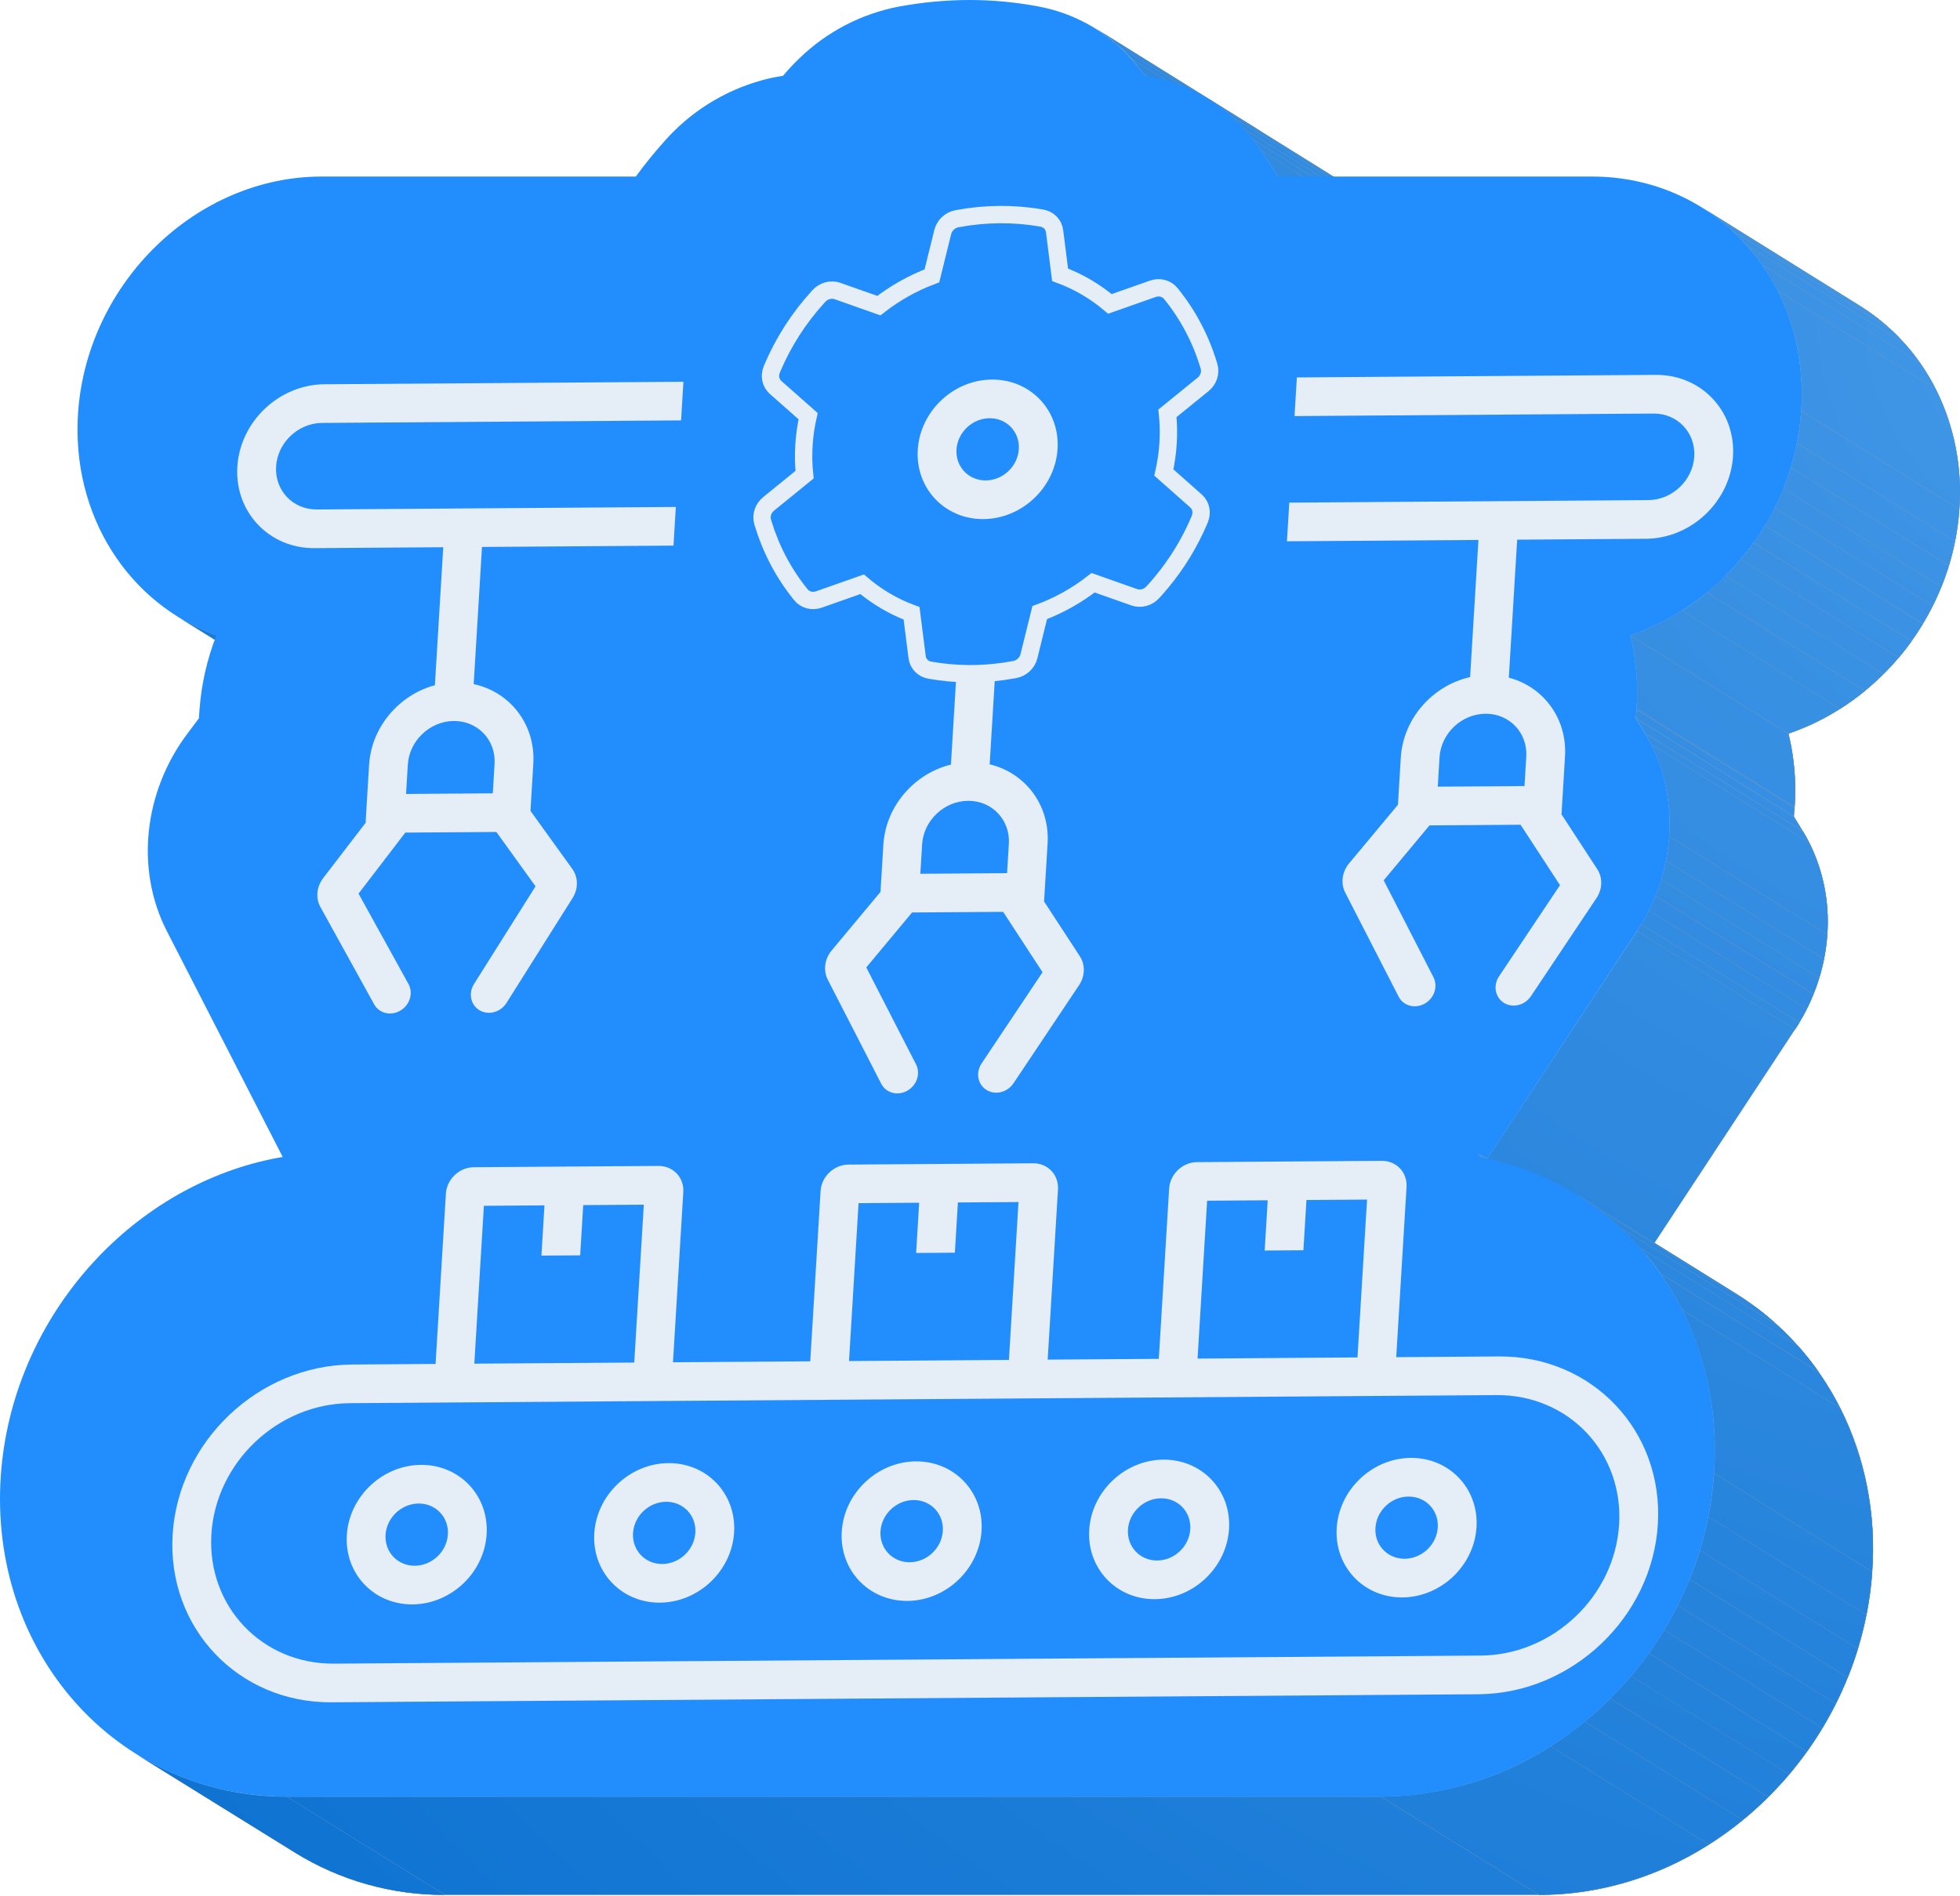 <svg width="403" height="390" viewBox="0 0 403 390" fill="none" xmlns="http://www.w3.org/2000/svg">
<path d="M69.01 147.002L36.532 126.815C39.045 128.375 41.713 129.665 44.494 130.667L76.979 150.853C74.195 149.851 71.526 148.56 69.01 147.002Z" fill="#999EA4"/>
<path d="M69.01 147.002L36.532 126.815C39.045 128.375 41.713 129.665 44.494 130.667L76.979 150.853C74.195 149.851 71.526 148.56 69.01 147.002Z" fill="url(#paint0_radial_669_17589)"/>
<path d="M44.494 130.667L76.979 150.853C74.191 149.852 71.515 148.561 68.995 147.002L36.532 126.815C39.045 128.375 41.713 129.665 44.494 130.667Z" fill="#999EA4"/>
<path d="M44.494 130.667L76.979 150.853C74.191 149.852 71.515 148.561 68.995 147.002L36.532 126.815C39.045 128.375 41.713 129.665 44.494 130.667Z" fill="url(#paint1_radial_669_17589)"/>
<path d="M59.745 237.693L92.23 257.921C91.688 257.993 91.154 258.082 90.611 258.18L58.126 237.952C58.669 237.872 59.203 237.767 59.745 237.693Z" fill="#999EA4"/>
<path d="M59.745 237.693L92.23 257.921C91.688 257.993 91.154 258.082 90.611 258.18L58.126 237.952C58.669 237.872 59.203 237.767 59.745 237.693Z" fill="url(#paint2_radial_669_17589)"/>
<path d="M59.745 237.693L92.23 257.921C91.688 257.993 91.154 258.082 90.611 258.18L58.126 237.952C58.669 237.856 59.203 237.767 59.745 237.693Z" fill="#999EA4"/>
<path d="M59.745 237.693L92.23 257.921C91.688 257.993 91.154 258.082 90.611 258.18L58.126 237.952C58.669 237.856 59.203 237.767 59.745 237.693Z" fill="url(#paint3_radial_669_17589)"/>
<path d="M225.383 5.922L257.859 26.149C260.562 27.822 263.014 29.871 265.141 32.233C266.158 33.367 267.098 34.567 267.956 35.826L235.44 15.598C234.575 14.342 233.632 13.142 232.616 12.006C230.503 9.647 228.068 7.598 225.383 5.922Z" fill="#999EA4"/>
<path d="M225.383 5.922L257.859 26.149C260.562 27.822 263.014 29.871 265.141 32.233C266.158 33.367 267.098 34.567 267.956 35.826L235.44 15.598C234.575 14.342 233.632 13.142 232.616 12.006C230.503 9.647 228.068 7.598 225.383 5.922Z" fill="url(#paint4_radial_669_17589)"/>
<path d="M225.383 5.922L257.859 26.149C258.725 26.683 259.559 27.258 260.367 27.872L227.882 7.645C227.074 7.03 226.241 6.456 225.383 5.922Z" fill="#999EA4"/>
<path d="M225.383 5.922L257.859 26.149C258.725 26.683 259.559 27.258 260.367 27.872L227.882 7.645C227.074 7.03 226.241 6.456 225.383 5.922Z" fill="url(#paint5_radial_669_17589)"/>
<path d="M227.884 7.646L260.369 27.872C261.177 28.512 262.026 29.191 262.795 29.911L230.328 9.708C229.517 8.988 228.708 8.309 227.899 7.669" fill="#999EA4"/>
<path d="M227.884 7.646L260.369 27.872C261.177 28.512 262.026 29.191 262.795 29.911L230.328 9.708C229.517 8.988 228.708 8.309 227.899 7.669" fill="url(#paint6_radial_669_17589)"/>
<path d="M230.326 9.708L262.811 29.936C263.62 30.664 264.373 31.441 265.107 32.258L265.246 32.412L232.761 12.136L232.623 11.982C231.894 11.173 231.126 10.364 230.326 9.66" fill="#999EA4"/>
<path d="M230.326 9.708L262.811 29.936C263.62 30.664 264.373 31.441 265.107 32.258L265.246 32.412L232.761 12.136L232.623 11.982C231.894 11.173 231.126 10.364 230.326 9.66" fill="url(#paint7_radial_669_17589)"/>
<path d="M232.761 12.136L265.246 32.363C266.115 33.344 266.926 34.376 267.672 35.453L235.205 15.251C234.454 14.175 233.643 13.143 232.776 12.16" fill="#999EA4"/>
<path d="M232.761 12.136L265.246 32.363C266.115 33.344 266.926 34.376 267.672 35.453L235.205 15.251C234.454 14.175 233.643 13.143 232.776 12.16" fill="url(#paint8_radial_669_17589)"/>
<path d="M235.204 15.251L267.68 35.438L267.924 35.786L235.439 15.599L235.195 15.251" fill="#999EA4"/>
<path d="M235.204 15.251L267.68 35.438L267.924 35.786L235.439 15.599L235.195 15.251" fill="url(#paint9_radial_669_17589)"/>
<path d="M248.531 20.356L281.016 40.583C284.57 42.799 287.684 45.655 290.2 49.006L257.715 28.779C255.202 25.426 252.088 22.57 248.531 20.356Z" fill="#999EA4"/>
<path d="M248.531 20.356L281.016 40.583C284.57 42.799 287.684 45.655 290.2 49.006L257.715 28.779C255.202 25.426 252.088 22.57 248.531 20.356Z" fill="url(#paint10_radial_669_17589)"/>
<path d="M248.531 20.356L281.016 40.583C281.881 41.117 282.723 41.7 283.54 42.315L251.055 22.087C250.247 21.472 249.396 20.898 248.531 20.356Z" fill="#999EA4"/>
<path d="M248.531 20.356L281.016 40.583C281.881 41.117 282.723 41.7 283.54 42.315L251.055 22.087C250.247 21.472 249.396 20.898 248.531 20.356Z" fill="url(#paint11_radial_669_17589)"/>
<path d="M251.056 22.087L283.541 42.314C284.389 42.961 285.207 43.649 285.969 44.369L253.515 24.142C252.707 23.422 251.898 22.734 251.087 22.087" fill="#999EA4"/>
<path d="M251.056 22.087L283.541 42.314C284.389 42.961 285.207 43.649 285.969 44.369L253.515 24.142C252.707 23.422 251.898 22.734 251.087 22.087" fill="url(#paint12_radial_669_17589)"/>
<path d="M253.514 24.142L285.999 44.369C286.852 45.15 287.663 45.977 288.427 46.845L255.949 26.618C255.182 25.751 254.374 24.925 253.523 24.142" fill="#999EA4"/>
<path d="M253.514 24.142L285.999 44.369C286.852 45.15 287.663 45.977 288.427 46.845L255.949 26.618C255.182 25.751 254.374 24.925 253.523 24.142" fill="url(#paint13_radial_669_17589)"/>
<path d="M255.948 26.618L288.426 46.845C289.041 47.53 289.63 48.25 290.198 49.005L257.713 28.778C257.155 28.026 256.563 27.305 255.948 26.618Z" fill="#999EA4"/>
<path d="M255.948 26.618L288.426 46.845C289.041 47.53 289.63 48.25 290.198 49.005L257.713 28.778C257.155 28.026 256.563 27.305 255.948 26.618Z" fill="url(#paint14_radial_669_17589)"/>
<path d="M257.713 28.778L290.198 49.005C292.023 51.413 293.7 53.928 295.222 56.538L262.737 36.311C261.222 33.697 259.542 31.181 257.713 28.778Z" fill="#999EA4"/>
<path d="M257.713 28.778L290.198 49.005C292.023 51.413 293.7 53.928 295.222 56.538L262.737 36.311C261.222 33.697 259.542 31.181 257.713 28.778Z" fill="url(#paint15_radial_669_17589)"/>
<path d="M257.713 28.778L290.198 49.005C290.763 49.758 291.297 50.494 291.815 51.223L259.33 30.995C258.821 30.267 258.287 29.531 257.713 28.778Z" fill="#999EA4"/>
<path d="M257.713 28.778L290.198 49.005C290.763 49.758 291.297 50.494 291.815 51.223L259.33 30.995C258.821 30.267 258.287 29.531 257.713 28.778Z" fill="url(#paint16_radial_669_17589)"/>
<path d="M259.332 30.995L291.817 51.181C293.072 52.969 294.187 54.709 295.224 56.497L262.739 36.31C261.702 34.522 260.594 32.783 259.332 30.995Z" fill="#999EA4"/>
<path d="M259.332 30.995L291.817 51.181C293.072 52.969 294.187 54.709 295.224 56.497L262.739 36.31C261.702 34.522 260.594 32.783 259.332 30.995Z" fill="url(#paint17_radial_669_17589)"/>
<path d="M60.675 381.022L28.159 360.853C37.419 366.576 48.099 369.583 58.984 369.527L91.469 389.712C80.595 389.757 69.924 386.748 60.675 381.022Z" fill="#999EA4"/>
<path d="M60.675 381.022L28.159 360.853C37.419 366.576 48.099 369.583 58.984 369.527L91.469 389.712C80.595 389.757 69.924 386.748 60.675 381.022Z" fill="url(#paint18_radial_669_17589)"/>
<path d="M58.984 369.509L91.469 389.696C80.595 389.745 69.926 386.741 60.675 381.022L28.159 360.853C37.419 366.576 48.099 369.583 58.984 369.527" fill="#999EA4"/>
<path d="M58.984 369.509L91.469 389.696C80.595 389.745 69.926 386.741 60.675 381.022L28.159 360.853C37.419 366.576 48.099 369.583 58.984 369.527" fill="url(#paint19_radial_669_17589)"/>
<path d="M335.248 130.667L367.724 150.854C368.948 155.853 369.373 161.013 368.986 166.146L336.501 145.959C336.888 140.827 336.463 135.667 335.248 130.667Z" fill="#999EA4"/>
<path d="M335.248 130.667L367.724 150.854C368.948 155.853 369.373 161.013 368.986 166.146L336.501 145.959C336.888 140.827 336.463 135.667 335.248 130.667Z" fill="url(#paint20_radial_669_17589)"/>
<path d="M335.248 130.667L367.724 150.854C368.93 155.795 369.359 160.894 368.995 165.967L336.517 145.781C336.881 140.707 336.452 135.608 335.248 130.667Z" fill="#999EA4"/>
<path d="M335.248 130.667L367.724 150.854C368.93 155.795 369.359 160.894 368.995 165.967L336.517 145.781C336.881 140.707 336.452 135.608 335.248 130.667Z" fill="url(#paint21_radial_669_17589)"/>
<path d="M336.519 145.781L368.997 165.968C368.997 166.024 368.997 166.089 368.997 166.145L336.503 145.959C336.503 145.902 336.503 145.845 336.503 145.781" fill="#999EA4"/>
<path d="M336.519 145.781L368.997 165.968C368.997 166.024 368.997 166.089 368.997 166.145L336.503 145.959C336.503 145.902 336.503 145.845 336.503 145.781" fill="url(#paint22_radial_669_17589)"/>
<path d="M336.502 145.958L368.986 166.145L368.857 167.925L336.372 147.738L336.502 145.958Z" fill="#999EA4"/>
<path d="M336.502 145.958L368.986 166.145L368.857 167.925L336.372 147.738L336.502 145.958Z" fill="url(#paint23_radial_669_17589)"/>
<path d="M336.372 147.739L368.857 167.926L370.709 170.976L338.233 150.789L336.372 147.739Z" fill="#999EA4"/>
<path d="M336.372 147.739L368.857 167.926L370.709 170.976L338.233 150.789L336.372 147.739Z" fill="url(#paint24_radial_669_17589)"/>
<path d="M349.9 42.654L382.385 62.882C395.815 71.231 404.149 86.96 402.847 104.954C401.292 126.298 386.665 144.462 367.724 150.894L335.248 130.667C354.164 124.234 368.807 106.07 370.362 84.727C371.671 66.741 363.33 50.972 349.9 42.654Z" fill="#999EA4"/>
<path d="M349.9 42.654L382.385 62.882C395.815 71.231 404.149 86.96 402.847 104.954C401.292 126.298 386.665 144.462 367.724 150.894L335.248 130.667C354.164 124.234 368.807 106.07 370.362 84.727C371.671 66.741 363.33 50.972 349.9 42.654Z" fill="url(#paint25_radial_669_17589)"/>
<path d="M349.901 42.654L382.386 62.882C383.479 63.561 384.546 64.289 385.565 65.066L353.089 44.839C352.062 44.03 351 43.334 349.901 42.654Z" fill="#999EA4"/>
<path d="M349.901 42.654L382.386 62.882C383.479 63.561 384.546 64.289 385.565 65.066L353.089 44.839C352.062 44.03 351 43.334 349.901 42.654Z" fill="url(#paint26_radial_669_17589)"/>
<path d="M353.089 44.839L385.565 65.066C386.644 65.881 387.674 66.741 388.656 67.647L356.178 47.42C355.182 46.514 354.152 45.653 353.089 44.839Z" fill="#999EA4"/>
<path d="M353.089 44.839L385.565 65.066C386.644 65.881 387.674 66.741 388.656 67.647L356.178 47.42C355.182 46.514 354.152 45.653 353.089 44.839Z" fill="url(#paint27_radial_669_17589)"/>
<path d="M356.178 47.42L388.656 67.647C389.735 68.624 390.742 69.651 391.681 70.73L359.229 50.503C358.264 49.424 357.254 48.396 356.202 47.42" fill="#999EA4"/>
<path d="M356.178 47.42L388.656 67.647C389.735 68.624 390.742 69.651 391.681 70.73L359.229 50.503C358.264 49.424 357.254 48.396 356.202 47.42" fill="url(#paint28_radial_669_17589)"/>
<path d="M359.23 50.502L391.706 70.73C392.812 71.975 393.846 73.283 394.805 74.646L362.298 54.418C361.35 53.055 360.327 51.747 359.23 50.502Z" fill="#999EA4"/>
<path d="M359.23 50.502L391.706 70.73C392.812 71.975 393.846 73.283 394.805 74.646L362.298 54.418C361.35 53.055 360.327 51.747 359.23 50.502Z" fill="url(#paint29_radial_669_17589)"/>
<path d="M362.297 54.417L394.782 74.604C395.988 76.324 397.069 78.127 398.016 80.001L365.532 59.814C364.584 57.941 363.501 56.137 362.297 54.417Z" fill="#999EA4"/>
<path d="M362.297 54.417L394.782 74.604C395.988 76.324 397.069 78.127 398.016 80.001L365.532 59.814C364.584 57.941 363.501 56.137 362.297 54.417Z" fill="url(#paint30_radial_669_17589)"/>
<path d="M365.532 59.816L398.01 80.002C401.835 87.65 403.512 96.193 402.865 104.72L370.389 84.493C371.032 75.966 369.354 67.425 365.532 59.775" fill="#999EA4"/>
<path d="M365.532 59.816L398.01 80.002C401.835 87.65 403.512 96.193 402.865 104.72L370.389 84.493C371.032 75.966 369.354 67.425 365.532 59.775" fill="url(#paint31_radial_669_17589)"/>
<path d="M370.378 84.533L402.854 104.76C402.854 104.824 402.854 104.889 402.854 104.954C402.696 107.103 402.405 109.241 401.981 111.354L369.505 91.127C369.925 89.014 370.215 86.876 370.369 84.727C370.369 84.662 370.369 84.597 370.369 84.533" fill="#999EA4"/>
<path d="M370.378 84.533L402.854 104.76C402.854 104.824 402.854 104.889 402.854 104.954C402.696 107.103 402.405 109.241 401.981 111.354L369.505 91.127C369.925 89.014 370.215 86.876 370.369 84.727C370.369 84.662 370.369 84.597 370.369 84.533" fill="url(#paint32_radial_669_17589)"/>
<path d="M369.497 91.126L401.973 111.353C401.638 113.046 401.218 114.72 400.711 116.37L368.229 96.142C368.736 94.493 369.16 92.818 369.497 91.126Z" fill="#999EA4"/>
<path d="M369.497 91.126L401.973 111.353C401.638 113.046 401.218 114.72 400.711 116.37L368.229 96.142C368.736 94.493 369.16 92.818 369.497 91.126Z" fill="url(#paint33_radial_669_17589)"/>
<path d="M368.227 96.143L400.709 116.37C400.258 117.853 399.742 119.301 399.166 120.715L366.688 100.536C367.259 99.112 367.773 97.661 368.224 96.183" fill="#999EA4"/>
<path d="M368.227 96.143L400.709 116.37C400.258 117.853 399.742 119.301 399.166 120.715L366.688 100.536C367.259 99.112 367.773 97.661 368.224 96.183" fill="url(#paint34_radial_669_17589)"/>
<path d="M366.689 100.496L399.167 120.674C398.633 122.017 398.034 123.32 397.393 124.607L364.893 104.42C365.531 103.133 366.123 101.831 366.664 100.496" fill="#999EA4"/>
<path d="M366.689 100.496L399.167 120.674C398.633 122.017 398.034 123.32 397.393 124.607L364.893 104.42C365.531 103.133 366.123 101.831 366.664 100.496" fill="url(#paint35_radial_669_17589)"/>
<path d="M364.893 104.42L397.393 124.598C396.763 125.852 396.091 127.074 395.363 128.272L362.887 108.044C363.61 106.847 364.287 105.623 364.917 104.371" fill="#999EA4"/>
<path d="M364.893 104.42L397.393 124.598C396.763 125.852 396.091 127.074 395.363 128.272L362.887 108.044C363.61 106.847 364.287 105.623 364.917 104.371" fill="url(#paint36_radial_669_17589)"/>
<path d="M362.886 108.093L395.362 128.32C394.633 129.523 393.863 130.696 393.047 131.839L360.571 111.612C361.38 110.472 362.191 109.298 362.886 108.093Z" fill="#999EA4"/>
<path d="M362.886 108.093L395.362 128.32C394.633 129.523 393.863 130.696 393.047 131.839L360.571 111.612C361.38 110.472 362.191 109.298 362.886 108.093Z" fill="url(#paint37_radial_669_17589)"/>
<path d="M360.573 111.653L393.049 131.88C392.209 133.051 391.322 134.189 390.388 135.294L357.903 115.067C358.83 113.988 359.722 112.85 360.573 111.653Z" fill="#999EA4"/>
<path d="M360.573 111.653L393.049 131.88C392.209 133.051 391.322 134.189 390.388 135.294L357.903 115.067C358.83 113.988 359.722 112.85 360.573 111.653Z" fill="url(#paint38_radial_669_17589)"/>
<path d="M357.903 115.027L390.388 135.254C389.392 136.435 388.342 137.568 387.256 138.652L354.771 118.465C355.85 117.387 356.894 116.254 357.903 115.068" fill="#999EA4"/>
<path d="M357.903 115.027L390.388 135.254C389.392 136.435 388.342 137.568 387.256 138.652L354.771 118.465C355.85 117.387 356.894 116.254 357.903 115.068" fill="url(#paint39_radial_669_17589)"/>
<path d="M354.771 118.426L387.256 138.612C386.038 139.826 384.767 140.975 383.445 142.059L350.96 121.832C352.287 120.748 353.56 119.597 354.771 118.385" fill="#999EA4"/>
<path d="M354.771 118.426L387.256 138.612C386.038 139.826 384.767 140.975 383.445 142.059L350.96 121.832C352.287 120.748 353.56 119.597 354.771 118.385" fill="url(#paint40_radial_669_17589)"/>
<path d="M350.96 121.872L383.445 142.099C381.81 143.438 380.099 144.678 378.316 145.813L345.831 125.626C347.614 124.493 349.327 123.253 350.96 121.912" fill="#999EA4"/>
<path d="M350.96 121.872L383.445 142.099C381.81 143.438 380.099 144.678 378.316 145.813L345.831 125.626C347.614 124.493 349.327 123.253 350.96 121.912" fill="url(#paint41_radial_669_17589)"/>
<path d="M345.83 125.585L378.315 145.772C374.998 147.879 371.443 149.585 367.724 150.853L335.248 130.667C338.963 129.398 342.517 127.692 345.83 125.585Z" fill="#999EA4"/>
<path d="M345.83 125.585L378.315 145.772C374.998 147.879 371.443 149.585 367.724 150.853L335.248 130.667C338.963 129.398 342.517 127.692 345.83 125.585Z" fill="url(#paint42_radial_669_17589)"/>
<path d="M336.916 258.099L304.431 237.911C304.201 237.759 304.011 237.554 303.879 237.312L336.364 257.5C336.493 257.741 336.683 257.949 336.916 258.099Z" fill="#999EA4"/>
<path d="M336.916 258.099L304.431 237.911C304.201 237.759 304.011 237.554 303.879 237.312L336.364 257.5C336.493 257.741 336.683 257.949 336.916 258.099Z" fill="url(#paint43_radial_669_17589)"/>
<path d="M303.879 237.322L336.364 257.507L336.462 257.671L303.984 237.443L303.879 237.28" fill="#999EA4"/>
<path d="M303.879 237.322L336.364 257.507L336.462 257.671L303.984 237.443L303.879 237.28" fill="url(#paint44_radial_669_17589)"/>
<path d="M303.983 237.482L336.462 257.71C336.502 257.768 336.549 257.826 336.598 257.88L304.113 237.692C304.066 237.639 304.024 237.583 303.983 237.523" fill="#999EA4"/>
<path d="M303.983 237.482L336.462 257.71C336.502 257.768 336.549 257.826 336.598 257.88L304.113 237.692C304.066 237.639 304.024 237.583 303.983 237.523" fill="url(#paint45_radial_669_17589)"/>
<path d="M304.114 237.653L336.575 257.84L336.688 257.952L304.213 237.767L304.099 237.653" fill="#999EA4"/>
<path d="M304.114 237.653L336.575 257.84L336.688 257.952L304.213 237.767L304.099 237.653" fill="url(#paint46_radial_669_17589)"/>
<path d="M304.212 237.766L336.697 257.951L336.793 258.034L304.333 237.871L304.228 237.782" fill="#999EA4"/>
<path d="M304.212 237.766L336.697 257.951L336.793 258.034L304.333 237.871L304.228 237.782" fill="url(#paint47_radial_669_17589)"/>
<path d="M304.332 237.871L336.808 258.05L336.915 258.121L304.43 237.936L304.332 237.871Z" fill="#999EA4"/>
<path d="M304.332 237.871L336.808 258.05L336.915 258.121L304.43 237.936L304.332 237.871Z" fill="url(#paint48_radial_669_17589)"/>
<path d="M305.804 238.292L338.289 258.479L336.364 257.507L303.879 237.322L305.804 238.292Z" fill="#999EA4"/>
<path d="M305.804 238.292L338.289 258.479L336.364 257.507L303.879 237.322L305.804 238.292Z" fill="url(#paint49_radial_669_17589)"/>
<path d="M336.623 191.469L369.101 211.656L338.29 258.478L305.805 238.291L336.623 191.469Z" fill="#999EA4"/>
<path d="M336.623 191.469L369.101 211.656L338.29 258.478L305.805 238.291L336.623 191.469Z" fill="url(#paint50_radial_669_17589)"/>
<path d="M338.234 150.79L370.71 170.976C378.057 183.048 377.427 199.018 369.092 211.657L336.616 191.43C344.942 178.808 345.572 162.861 338.234 150.79Z" fill="#999EA4"/>
<path d="M338.234 150.79L370.71 170.976C378.057 183.048 377.427 199.018 369.092 211.657L336.616 191.43C344.942 178.808 345.572 162.861 338.234 150.79Z" fill="url(#paint51_radial_669_17589)"/>
<path d="M338.232 150.79L370.708 170.976C371.171 171.729 371.6 172.49 371.988 173.274L339.51 153.088C339.115 152.279 338.702 151.542 338.232 150.79Z" fill="#999EA4"/>
<path d="M338.232 150.79L370.708 170.976C371.171 171.729 371.6 172.49 371.988 173.274L339.51 153.088C339.115 152.279 338.702 151.542 338.232 150.79Z" fill="url(#paint52_radial_669_17589)"/>
<path d="M339.511 153.088L371.989 173.274C374.918 179.133 376.206 185.676 375.717 192.207L343.241 172.02C343.724 165.489 342.435 158.948 339.511 153.088Z" fill="#999EA4"/>
<path d="M339.511 153.088L371.989 173.274C374.918 179.133 376.206 185.676 375.717 192.207L343.241 172.02C343.724 165.489 342.435 158.948 339.511 153.088Z" fill="url(#paint53_radial_669_17589)"/>
<path d="M343.242 172.02L375.718 192.207C375.609 193.898 375.383 195.577 375.048 197.239L342.572 177.061C342.903 175.397 343.126 173.712 343.242 172.02Z" fill="#999EA4"/>
<path d="M343.242 172.02L375.718 192.207C375.609 193.898 375.383 195.577 375.048 197.239L342.572 177.061C342.903 175.397 343.126 173.712 343.242 172.02Z" fill="url(#paint54_radial_669_17589)"/>
<path d="M342.571 177.061L375.046 197.24C374.787 198.542 374.463 199.829 374.075 201.106L341.59 180.919C341.983 179.65 342.309 178.363 342.571 177.061Z" fill="#999EA4"/>
<path d="M342.571 177.061L375.046 197.24C374.787 198.542 374.463 199.829 374.075 201.106L341.59 180.919C341.983 179.65 342.309 178.363 342.571 177.061Z" fill="url(#paint55_radial_669_17589)"/>
<path d="M341.592 180.919L374.077 201.107C373.728 202.23 373.342 203.34 372.895 204.44L340.41 184.212C340.857 183.113 341.221 182.005 341.592 180.879" fill="#999EA4"/>
<path d="M341.592 180.919L374.077 201.107C373.728 202.23 373.342 203.34 372.895 204.44L340.41 184.212C340.857 183.113 341.221 182.005 341.592 180.879" fill="url(#paint56_radial_669_17589)"/>
<path d="M340.409 184.254L372.894 204.479C372.483 205.5 372.021 206.51 371.527 207.506L339.042 187.279C339.545 186.284 339.998 185.273 340.409 184.254Z" fill="#999EA4"/>
<path d="M340.409 184.254L372.894 204.479C372.483 205.5 372.021 206.51 371.527 207.506L339.042 187.279C339.545 186.284 339.998 185.273 340.409 184.254Z" fill="url(#paint57_radial_669_17589)"/>
<path d="M339.041 187.278L371.526 207.506C371.05 208.46 370.523 209.398 369.964 210.33L337.488 190.102C338.047 189.173 338.565 188.232 339.041 187.278Z" fill="#999EA4"/>
<path d="M339.041 187.278L371.526 207.506C371.05 208.46 370.523 209.398 369.964 210.33L337.488 190.102C338.047 189.173 338.565 188.232 339.041 187.278Z" fill="url(#paint58_radial_669_17589)"/>
<path d="M337.49 190.136L369.966 210.362C369.691 210.824 369.401 211.278 369.101 211.731L336.623 191.503C336.922 191.05 337.206 190.596 337.49 190.136Z" fill="#999EA4"/>
<path d="M337.49 190.136L369.966 210.362C369.691 210.824 369.401 211.278 369.101 211.731L336.623 191.503C336.922 191.05 337.206 190.596 337.49 190.136Z" fill="url(#paint59_radial_669_17589)"/>
<path d="M283.984 369.509L316.469 389.696H91.469L58.984 369.509H283.984Z" fill="#999EA4"/>
<path d="M283.984 369.509L316.469 389.696H91.469L58.984 369.509H283.984Z" fill="url(#paint60_radial_669_17589)"/>
<path d="M324.441 245.832L356.926 266.057C375.438 277.555 386.732 298.996 384.943 323.504C382.289 360.009 351.593 389.727 316.51 389.727L283.985 369.508C319.068 369.508 349.773 339.791 352.427 303.285C354.207 278.77 342.913 257.336 324.441 245.832Z" fill="#999EA4"/>
<path d="M324.441 245.832L356.926 266.057C375.438 277.555 386.732 298.996 384.943 323.504C382.289 360.009 351.593 389.727 316.51 389.727L283.985 369.508C319.068 369.508 349.773 339.791 352.427 303.285C354.207 278.77 342.913 257.336 324.441 245.832Z" fill="url(#paint61_radial_669_17589)"/>
<path d="M324.439 245.832L356.924 266.057C358.439 266.998 359.904 268.003 361.316 269.075L328.831 248.89C327.424 247.813 325.952 246.81 324.439 245.872" fill="#999EA4"/>
<path d="M324.439 245.832L356.924 266.057C358.439 266.998 359.904 268.003 361.316 269.075L328.831 248.89C327.424 247.813 325.952 246.81 324.439 245.872" fill="url(#paint62_radial_669_17589)"/>
<path d="M328.791 248.85L361.276 269.035C362.757 270.152 364.182 271.35 365.549 272.605L333.071 252.433C331.704 251.18 330.281 250.007 328.791 248.866" fill="#999EA4"/>
<path d="M328.791 248.85L361.276 269.035C362.757 270.152 364.182 271.35 365.549 272.605L333.071 252.433C331.704 251.18 330.281 250.007 328.791 248.866" fill="url(#paint63_radial_669_17589)"/>
<path d="M333.071 252.434L365.549 272.621C367.013 273.964 368.407 275.382 369.725 276.868L337.24 256.682C335.922 255.197 334.532 253.778 333.071 252.434Z" fill="#999EA4"/>
<path d="M333.071 252.434L365.549 272.621C367.013 273.964 368.407 275.382 369.725 276.868L337.24 256.682C335.922 255.197 334.532 253.778 333.071 252.434Z" fill="url(#paint64_radial_669_17589)"/>
<path d="M337.24 256.665L369.747 276.852C371.244 278.539 372.645 280.308 373.94 282.153L341.456 261.925C340.164 260.076 338.764 258.307 337.263 256.625" fill="#999EA4"/>
<path d="M337.24 256.665L369.747 276.852C371.244 278.539 372.645 280.308 373.94 282.153L341.456 261.925C340.164 260.076 338.764 258.307 337.263 256.625" fill="url(#paint65_radial_669_17589)"/>
<path d="M341.431 261.966L373.916 282.191C375.562 284.544 377.036 287.01 378.332 289.572L345.856 269.344C344.56 266.78 343.081 264.314 341.431 261.966Z" fill="#999EA4"/>
<path d="M341.431 261.966L373.916 282.191C375.562 284.544 377.036 287.01 378.332 289.572L345.856 269.344C344.56 266.78 343.081 264.314 341.431 261.966Z" fill="url(#paint66_radial_669_17589)"/>
<path d="M345.854 269.345L378.33 289.572C383.529 299.996 385.809 311.632 384.925 323.246L352.44 303.018C353.329 291.406 351.053 279.768 345.854 269.345Z" fill="#999EA4"/>
<path d="M345.854 269.345L378.33 289.572C383.529 299.996 385.809 311.632 384.925 323.246L352.44 303.018C353.329 291.406 351.053 279.768 345.854 269.345Z" fill="url(#paint67_radial_669_17589)"/>
<path d="M352.44 303.017L384.925 323.245V323.513C384.715 326.419 384.324 329.312 383.752 332.169L351.276 311.982C351.844 309.124 352.235 306.232 352.449 303.325C352.449 303.236 352.449 303.147 352.449 303.057" fill="#999EA4"/>
<path d="M352.44 303.017L384.925 323.245V323.513C384.715 326.419 384.324 329.312 383.752 332.169L351.276 311.982C351.844 309.124 352.235 306.232 352.449 303.325C352.449 303.236 352.449 303.147 352.449 303.057" fill="url(#paint68_radial_669_17589)"/>
<path d="M351.253 311.942L383.729 332.129C383.264 334.479 382.681 336.805 381.982 339.097L349.521 318.909C350.223 316.617 350.808 314.292 351.277 311.942" fill="#999EA4"/>
<path d="M351.253 311.942L383.729 332.129C383.264 334.479 382.681 336.805 381.982 339.097L349.521 318.909C350.223 316.617 350.808 314.292 351.277 311.942" fill="url(#paint69_radial_669_17589)"/>
<path d="M349.521 318.91L382.006 339.095C381.389 341.114 380.688 343.087 379.902 345.019L347.426 324.832C348.234 322.897 348.905 320.925 349.521 318.91Z" fill="#999EA4"/>
<path d="M349.521 318.91L382.006 339.095C381.389 341.114 380.688 343.087 379.902 345.019L347.426 324.832C348.234 322.897 348.905 320.925 349.521 318.91Z" fill="url(#paint70_radial_669_17589)"/>
<path d="M347.402 324.832L379.878 345.019C379.145 346.846 378.334 348.638 377.45 350.391L344.974 330.204C345.847 328.45 346.656 326.661 347.402 324.832Z" fill="#999EA4"/>
<path d="M347.402 324.832L379.878 345.019C379.145 346.846 378.334 348.638 377.45 350.391L344.974 330.204C345.847 328.45 346.656 326.661 347.402 324.832Z" fill="url(#paint71_radial_669_17589)"/>
<path d="M344.973 330.204L377.449 350.391C376.593 352.107 375.662 353.78 374.674 355.415L342.189 335.228C343.186 333.61 344.108 331.919 344.973 330.204Z" fill="#999EA4"/>
<path d="M344.973 330.204L377.449 350.391C376.593 352.107 375.662 353.78 374.674 355.415L342.189 335.228C343.186 333.61 344.108 331.919 344.973 330.204Z" fill="url(#paint72_radial_669_17589)"/>
<path d="M342.191 335.228L374.675 355.415C373.684 357.066 372.627 358.683 371.503 360.269L339.027 340.042C340.144 338.482 341.199 336.878 342.191 335.228Z" fill="#999EA4"/>
<path d="M342.191 335.228L374.675 355.415C373.684 357.066 372.627 358.683 371.503 360.269L339.027 340.042C340.144 338.482 341.199 336.878 342.191 335.228Z" fill="url(#paint73_radial_669_17589)"/>
<path d="M339.001 340.042L371.476 360.27C370.322 361.887 369.106 363.448 367.829 364.954L335.353 344.767C336.621 343.263 337.843 341.693 339.001 340.082" fill="#999EA4"/>
<path d="M339.001 340.042L371.476 360.27C370.322 361.887 369.106 363.448 367.829 364.954L335.353 344.767C336.621 343.263 337.843 341.693 339.001 340.082" fill="url(#paint74_radial_669_17589)"/>
<path d="M335.377 344.726L367.855 364.898C366.494 366.515 365.062 368.052 363.581 369.542L331.099 349.355C332.586 347.874 334.009 346.321 335.377 344.71" fill="#999EA4"/>
<path d="M335.377 344.726L367.855 364.898C366.494 366.515 365.062 368.052 363.581 369.542L331.099 349.355C332.586 347.874 334.009 346.321 335.377 344.71" fill="url(#paint75_radial_669_17589)"/>
<path d="M331.097 349.371L363.582 369.558C361.907 371.218 360.158 372.795 358.339 374.292L325.854 354.104C327.675 352.616 329.422 351.03 331.097 349.371Z" fill="#999EA4"/>
<path d="M331.097 349.371L363.582 369.558C361.907 371.218 360.158 372.795 358.339 374.292L325.854 354.104C327.675 352.616 329.422 351.03 331.097 349.371Z" fill="url(#paint76_radial_669_17589)"/>
<path d="M325.855 354.104L358.34 374.291C356.102 376.119 353.756 377.812 351.317 379.356L318.832 359.168C321.271 357.625 323.617 355.934 325.855 354.104Z" fill="#999EA4"/>
<path d="M325.855 354.104L358.34 374.291C356.102 376.119 353.756 377.812 351.317 379.356L318.832 359.168C321.271 357.625 323.617 355.934 325.855 354.104Z" fill="url(#paint77_radial_669_17589)"/>
<path d="M318.834 359.168L351.319 379.356C340.918 386.04 328.832 389.627 316.47 389.696L283.985 369.509C296.348 369.442 308.435 365.854 318.834 359.168Z" fill="#999EA4"/>
<path d="M318.834 359.168L351.319 379.356C340.918 386.04 328.832 389.627 316.47 389.696L283.985 369.509C296.348 369.442 308.435 365.854 318.834 359.168Z" fill="url(#paint78_radial_669_17589)"/>
<path d="M305.158 238.171C334.6 244.263 354.763 271.134 352.424 303.286C349.77 339.817 319.066 369.509 283.983 369.509H58.983C23.902 369.509 -2.435 339.817 0.179 303.286C2.469 271.789 25.625 245.349 54.462 238.68C55.675 238.397 56.888 238.147 58.125 237.946L59.745 237.686C59.202 237.758 58.668 237.847 58.125 237.946L55.011 231.867L34.29 191.47C27.819 178.824 29.501 162.853 38.604 150.781L40.893 147.739L41.023 145.959C41.405 140.717 42.575 135.562 44.492 130.668C26.532 124.235 14.556 106.071 16.062 84.728C18.003 58.028 40.456 36.312 66.112 36.312H130.733C132.547 33.82 134.486 31.422 136.543 29.127C141.813 23.108 148.715 18.749 156.413 16.578C157.921 16.152 159.454 15.822 161.002 15.591C162.049 14.328 163.171 13.128 164.359 11.999C169.975 6.543 177.061 2.848 184.748 1.367C189.551 0.471 194.427 0.013 199.312 8.63608e-08C204.013 -0 208.704 0.433 213.326 1.295C220.746 2.632 227.513 6.401 232.557 12.007C233.593 13.141 234.556 14.341 235.439 15.599C244.309 16.876 252.315 21.615 257.704 28.779C259.535 31.182 261.213 33.698 262.728 36.312H327.351C353.007 36.312 372.294 58.036 370.353 84.728C368.8 106.071 354.171 124.235 335.239 130.668C336.456 135.668 336.878 140.828 336.492 145.959L336.362 147.739L338.223 150.79C345.562 162.861 344.932 178.833 336.606 191.47L305.828 238.292L303.902 237.322C304.027 237.555 304.206 237.753 304.425 237.903C304.644 238.051 304.894 238.142 305.158 238.171Z" fill="#228DFD"/>
<g filter="url(#filter0_d_669_17589)">
<path d="M245.916 100.537L239.306 94.687C239.758 92.679 240.052 90.631 240.175 88.594C240.298 86.557 240.253 84.5 240.043 82.508L247.368 76.559C247.922 76.109 248.336 75.512 248.552 74.847C248.769 74.183 248.78 73.481 248.586 72.838L248.505 72.564C246.91 67.266 244.335 62.362 240.906 58.091L240.727 57.871C240.309 57.352 239.735 56.981 239.078 56.807C238.422 56.633 237.713 56.663 237.048 56.895L228.211 60.006C225.17 57.432 221.737 55.41 217.966 54.012L216.836 45.064C216.749 44.39 216.456 43.771 215.996 43.29C215.533 42.809 214.926 42.488 214.251 42.371L213.965 42.32C208.486 41.367 202.646 41.408 197.046 42.439L196.756 42.494C196.065 42.621 195.417 42.95 194.897 43.438C194.377 43.926 194.008 44.55 193.84 45.225L191.613 54.24C187.704 55.703 184.022 57.77 180.707 60.361L172.179 57.351C171.54 57.127 170.834 57.106 170.155 57.29C169.476 57.474 168.857 57.854 168.377 58.38L168.171 58.603C164.228 62.931 161.056 67.873 158.811 73.195L158.697 73.471C158.139 74.793 158.443 76.268 159.463 77.178L166.156 83.091C165.705 85.078 165.423 87.105 165.3 89.111C165.18 91.137 165.216 93.162 165.428 95.123L158.034 101.135C157.48 101.585 157.066 102.182 156.85 102.847C156.633 103.512 156.622 104.213 156.818 104.857L156.897 105.131C158.505 110.426 161.052 115.313 164.499 119.603L164.677 119.823C165.093 120.342 165.667 120.713 166.324 120.887C166.98 121.062 167.688 121.031 168.356 120.8L177.258 117.667C180.276 120.231 183.69 122.253 187.429 123.64L188.568 132.631C188.653 133.305 188.946 133.923 189.408 134.405C189.869 134.886 190.478 135.206 191.153 135.324L191.437 135.375C196.298 136.216 201.308 136.287 206.285 135.59C206.978 135.493 207.668 135.382 208.358 135.255L208.649 135.201C209.337 135.073 209.985 134.744 210.505 134.256C211.026 133.768 211.394 133.145 211.562 132.469L213.778 123.497C217.72 122.035 221.404 119.973 224.757 117.354L233.226 120.343C233.862 120.567 234.568 120.589 235.247 120.405C235.926 120.221 236.547 119.841 237.025 119.314L237.231 119.091C237.754 118.516 238.263 117.932 238.757 117.339C242.014 113.428 244.639 109.12 246.593 104.499L246.705 104.224C247.243 102.912 246.937 101.448 245.916 100.537Z" stroke="#E5EDF6" stroke-width="3.567"/>
<g filter="url(#filter1_d_669_17589)">
<path fill-rule="evenodd" clip-rule="evenodd" d="M203.461 82.091C199.923 82.116 196.88 85 196.666 88.532C196.451 92.065 199.147 94.909 202.686 94.883C206.227 94.859 209.269 91.975 209.481 88.442C209.696 84.909 207.002 82.066 203.461 82.091ZM188.7 88.588C189.18 80.664 196.004 74.194 203.944 74.138C211.883 74.082 217.93 80.461 217.449 88.386C216.969 96.311 210.145 102.78 202.206 102.836C194.266 102.892 188.219 96.513 188.7 88.588Z" fill="#E5EDF6"/>
<path fill-rule="evenodd" clip-rule="evenodd" d="M86.07 305.301C82.532 305.325 79.489 308.209 79.275 311.741C79.061 315.275 81.757 318.119 85.295 318.094C88.836 318.067 91.878 315.183 92.091 311.651C92.305 308.12 89.611 305.276 86.07 305.301ZM71.309 311.797C71.789 303.873 78.614 297.404 86.553 297.348C94.492 297.292 100.539 303.67 100.059 311.596C99.579 319.519 92.754 325.991 84.815 326.047C76.876 326.102 70.829 319.722 71.309 311.797Z" fill="#E5EDF6"/>
<path fill-rule="evenodd" clip-rule="evenodd" d="M136.953 304.941C133.415 304.968 130.372 307.852 130.158 311.384C129.943 314.915 132.64 317.759 136.178 317.735C139.716 317.71 142.759 314.826 142.973 311.294C143.188 307.76 140.492 304.917 136.953 304.941ZM122.192 311.44C122.67 303.516 129.497 297.044 137.436 296.989C145.375 296.933 151.42 303.313 150.942 311.236C150.461 319.162 143.635 325.631 135.696 325.687C127.756 325.743 121.712 319.365 122.192 311.44Z" fill="#E5EDF6"/>
<path fill-rule="evenodd" clip-rule="evenodd" d="M187.834 304.583C184.294 304.607 181.251 307.491 181.039 311.025C180.824 314.557 183.521 317.401 187.059 317.376C190.598 317.352 193.64 314.468 193.855 310.934C194.069 307.402 191.373 304.558 187.834 304.583ZM173.071 311.081C173.551 303.155 180.375 296.686 188.315 296.63C196.254 296.574 202.301 302.954 201.821 310.878C201.34 318.804 194.516 325.273 186.577 325.329C178.638 325.385 172.59 319.005 173.071 311.081Z" fill="#E5EDF6"/>
<path fill-rule="evenodd" clip-rule="evenodd" d="M238.716 304.226C235.177 304.251 232.135 307.135 231.92 310.667C231.708 314.201 234.402 317.044 237.943 317.018C241.481 316.993 244.524 314.109 244.738 310.577C244.951 307.043 242.257 304.202 238.716 304.226ZM223.954 310.722C224.435 302.799 231.259 296.33 239.198 296.274C247.138 296.218 253.185 302.596 252.704 310.521C252.224 318.445 245.4 324.914 237.46 324.97C229.521 325.026 223.474 318.648 223.954 310.722Z" fill="#E5EDF6"/>
<path fill-rule="evenodd" clip-rule="evenodd" d="M289.601 303.866C286.062 303.891 283.02 306.775 282.805 310.309C282.591 313.841 285.287 316.684 288.826 316.66C292.366 316.635 295.409 313.751 295.621 310.217C295.835 306.686 293.139 303.842 289.601 303.866ZM274.839 310.365C275.32 302.439 282.144 295.97 290.083 295.914C298.022 295.858 304.069 302.238 303.589 310.162C303.109 318.087 296.284 324.557 288.345 324.612C280.406 324.668 274.359 318.291 274.839 310.365Z" fill="#E5EDF6"/>
<path fill-rule="evenodd" clip-rule="evenodd" d="M99.493 244.068L97.306 280.152L89.34 280.207L91.679 241.579C91.86 238.593 94.431 236.156 97.424 236.133L135.407 235.867C138.398 235.845 140.676 238.249 140.495 241.235L138.154 279.866L130.188 279.921L132.375 243.838L119.917 243.925L119.292 254.257L111.323 254.312L111.949 243.981L99.493 244.068Z" fill="#E5EDF6"/>
<path fill-rule="evenodd" clip-rule="evenodd" d="M176.533 243.524L174.348 279.608L166.38 279.666L168.721 241.036C168.902 238.049 171.473 235.612 174.464 235.59L212.447 235.324C215.438 235.302 217.716 237.705 217.535 240.692L215.197 279.322L207.228 279.378L209.415 243.294L196.957 243.381L196.332 253.713L188.366 253.769L188.991 243.437L176.533 243.524Z" fill="#E5EDF6"/>
<path fill-rule="evenodd" clip-rule="evenodd" d="M248.198 243.022L246.013 279.106L238.045 279.162L240.386 240.531C240.567 237.545 243.138 235.108 246.129 235.088L284.112 234.819C287.105 234.797 289.384 237.201 289.203 240.187L286.862 278.818L278.896 278.874L281.08 242.79L268.624 242.877L267.997 253.209L260.031 253.265L260.656 242.933L248.198 243.022Z" fill="#E5EDF6"/>
<path fill-rule="evenodd" clip-rule="evenodd" d="M48.8 92.076C49.365 82.769 57.38 75.17 66.704 75.105L140.52 74.585L140.038 82.537L66.224 83.057C61.298 83.092 57.065 87.105 56.768 92.02C56.469 96.936 60.219 100.892 65.145 100.857L138.961 100.338L138.478 108.29L99.104 108.568L97.156 140.717L89.19 140.773L91.136 108.624L64.662 108.81C55.338 108.876 48.237 101.384 48.8 92.076Z" fill="#E5EDF6"/>
<path fill-rule="evenodd" clip-rule="evenodd" d="M101.689 153.199C101.988 148.283 98.237 144.327 93.312 144.361C88.388 144.396 84.155 148.409 83.856 153.324L83.141 165.128L75.175 165.184L75.89 153.38C76.453 144.073 84.47 136.474 93.794 136.409C103.118 136.343 110.22 143.835 109.657 153.143L108.942 164.946L100.974 165.002L101.689 153.199Z" fill="#E5EDF6"/>
<path fill-rule="evenodd" clip-rule="evenodd" d="M83.337 167.314L73.72 179.86L83.987 198.448C85.019 200.315 84.275 202.766 82.329 203.923C80.381 205.078 77.964 204.502 76.934 202.636L65.879 182.623C64.865 180.789 65.088 178.453 66.444 176.683L77.942 161.683C79.043 160.245 80.743 159.383 82.499 159.37L103.79 159.22C105.463 159.209 106.995 159.97 107.943 161.283L117.669 174.778C118.909 176.498 118.933 178.864 117.731 180.771L104.14 202.346C102.934 204.26 100.461 204.942 98.616 203.867C96.773 202.791 96.255 200.367 97.461 198.452L110.116 178.361L102.058 167.182L83.337 167.314Z" fill="#E5EDF6"/>
<path fill-rule="evenodd" clip-rule="evenodd" d="M356.33 89.911C356.893 80.604 349.791 73.112 340.467 73.177L266.651 73.697L266.169 81.65L339.985 81.13C344.91 81.095 348.659 85.052 348.362 89.967C348.064 94.883 343.831 98.895 338.906 98.93L265.092 99.45L264.609 107.403L303.983 107.125L302.036 139.275L310.004 139.219L311.949 107.069L338.425 106.883C347.749 106.817 355.765 99.219 356.33 89.911Z" fill="#E5EDF6"/>
<path fill-rule="evenodd" clip-rule="evenodd" d="M295.986 151.83C296.284 146.915 300.517 142.902 305.442 142.868C310.366 142.833 314.117 146.79 313.819 151.705L313.105 163.508L321.071 163.452L321.785 151.649C322.351 142.341 315.249 134.849 305.925 134.915C296.599 134.981 288.583 142.579 288.02 151.887L287.306 163.69L295.272 163.634L295.986 151.83Z" fill="#E5EDF6"/>
<path fill-rule="evenodd" clip-rule="evenodd" d="M195.522 153.325C188.012 155.164 182.112 161.859 181.63 169.797L180.915 181.599L188.883 181.543L189.598 169.74C189.895 164.825 194.128 160.812 199.054 160.778C203.977 160.743 207.728 164.7 207.431 169.615L206.716 181.418L214.682 181.362L215.397 169.559C215.88 161.621 210.784 155.004 203.49 153.269L204.534 136.028L196.568 136.084L195.522 153.325Z" fill="#E5EDF6"/>
<path fill-rule="evenodd" clip-rule="evenodd" d="M312.647 165.699L320.752 178.122L308.222 196.871C306.962 198.754 307.409 201.195 309.218 202.326C311.028 203.454 313.514 202.844 314.774 200.961L328.262 180.775C329.5 178.924 329.56 176.589 328.418 174.838L318.728 159.987C317.801 158.563 316.204 157.724 314.448 157.737L293.157 157.887C291.484 157.898 289.855 158.682 288.749 160.009L277.379 173.654C275.932 175.392 275.621 177.76 276.593 179.652L287.577 201.055C288.553 202.953 290.945 203.599 292.922 202.498C294.899 201.396 295.71 198.961 294.736 197.063L284.505 177.132L293.923 165.831L312.647 165.699Z" fill="#E5EDF6"/>
<path fill-rule="evenodd" clip-rule="evenodd" d="M206.259 183.61L214.361 196.031L201.832 214.779C200.574 216.663 201.021 219.106 202.83 220.235C204.64 221.365 207.126 220.755 208.386 218.872L221.874 198.687C223.111 196.835 223.172 194.5 222.028 192.749L212.34 177.898C211.41 176.473 209.815 175.635 208.057 175.647L186.769 175.796C185.093 175.81 183.467 176.592 182.361 177.921L170.991 191.565C169.543 193.303 169.233 195.671 170.202 197.563L181.189 218.964C182.165 220.865 184.557 221.51 186.534 220.409C188.511 219.305 189.322 216.873 188.348 214.974L178.117 195.043L187.535 183.742L206.259 183.61Z" fill="#E5EDF6"/>
<path fill-rule="evenodd" clip-rule="evenodd" d="M35.497 311.691C36.659 292.507 53.181 276.845 72.401 276.711L308.181 275.049C327.399 274.915 342.037 290.358 340.876 309.542C339.714 328.727 323.19 344.388 303.972 344.525L68.192 346.184C48.972 346.318 34.336 330.876 35.497 311.691ZM71.918 284.664C57.099 284.767 44.359 296.843 43.463 311.635C42.567 326.428 53.855 338.335 68.675 338.232L304.453 336.57C319.272 336.467 332.012 324.391 332.908 309.598C333.803 294.805 322.518 282.899 307.698 283.002L71.918 284.664Z" fill="#E5EDF6"/>
</g>
</g>
<defs>
<filter id="filter0_d_669_17589" x="34.006" y="39.851" width="323.782" height="310.258" filterUnits="userSpaceOnUse" color-interpolation-filters="sRGB">
<feFlood flood-opacity="0" result="BackgroundImageFix"/>
<feColorMatrix in="SourceAlpha" type="matrix" values="0 0 0 0 0 0 0 0 0 0 0 0 0 0 0 0 0 0 127 0" result="hardAlpha"/>
<feOffset dy="2.497"/>
<feGaussianBlur stdDeviation="0.713"/>
<feComposite in2="hardAlpha" operator="out"/>
<feColorMatrix type="matrix" values="0 0 0 0 0.066 0 0 0 0 0.419 0 0 0 0 0.75 0 0 0 1 0"/>
<feBlend mode="normal" in2="BackgroundImageFix" result="effect1_dropShadow_669_17589"/>
<feBlend mode="normal" in="SourceGraphic" in2="effect1_dropShadow_669_17589" result="shape"/>
</filter>
<filter id="filter1_d_669_17589" x="34.006" y="73.177" width="323.782" height="275.862" filterUnits="userSpaceOnUse" color-interpolation-filters="sRGB">
<feFlood flood-opacity="0" result="BackgroundImageFix"/>
<feColorMatrix in="SourceAlpha" type="matrix" values="0 0 0 0 0 0 0 0 0 0 0 0 0 0 0 0 0 0 127 0" result="hardAlpha"/>
<feOffset dy="1.427"/>
<feGaussianBlur stdDeviation="0.713"/>
<feComposite in2="hardAlpha" operator="out"/>
<feColorMatrix type="matrix" values="0 0 0 0 0 0 0 0 0 0 0 0 0 0 0 0 0 0 0.25 0"/>
<feBlend mode="normal" in2="BackgroundImageFix" result="effect1_dropShadow_669_17589"/>
<feBlend mode="normal" in="SourceGraphic" in2="effect1_dropShadow_669_17589" result="shape"/>
</filter>
<radialGradient id="paint0_radial_669_17589" cx="0" cy="0" r="1" gradientUnits="userSpaceOnUse" gradientTransform="translate(428.359 70.002) rotate(125.857) scale(625.273 669.6)">
<stop stop-color="#4297E7"/>
<stop offset="1" stop-color="#0069CC"/>
</radialGradient>
<radialGradient id="paint1_radial_669_17589" cx="0" cy="0" r="1" gradientUnits="userSpaceOnUse" gradientTransform="translate(428.359 70.002) rotate(125.857) scale(625.273 669.6)">
<stop stop-color="#4297E7"/>
<stop offset="1" stop-color="#0069CC"/>
</radialGradient>
<radialGradient id="paint2_radial_669_17589" cx="0" cy="0" r="1" gradientUnits="userSpaceOnUse" gradientTransform="translate(428.358 70.003) rotate(125.857) scale(625.273 669.599)">
<stop stop-color="#4297E7"/>
<stop offset="1" stop-color="#0069CC"/>
</radialGradient>
<radialGradient id="paint3_radial_669_17589" cx="0" cy="0" r="1" gradientUnits="userSpaceOnUse" gradientTransform="translate(428.358 70.003) rotate(125.857) scale(625.273 669.599)">
<stop stop-color="#4297E7"/>
<stop offset="1" stop-color="#0069CC"/>
</radialGradient>
<radialGradient id="paint4_radial_669_17589" cx="0" cy="0" r="1" gradientUnits="userSpaceOnUse" gradientTransform="translate(428.358 70.002) rotate(125.857) scale(625.273 669.599)">
<stop stop-color="#4297E7"/>
<stop offset="1" stop-color="#0069CC"/>
</radialGradient>
<radialGradient id="paint5_radial_669_17589" cx="0" cy="0" r="1" gradientUnits="userSpaceOnUse" gradientTransform="translate(428.358 70.002) rotate(125.857) scale(625.272 669.599)">
<stop stop-color="#4297E7"/>
<stop offset="1" stop-color="#0069CC"/>
</radialGradient>
<radialGradient id="paint6_radial_669_17589" cx="0" cy="0" r="1" gradientUnits="userSpaceOnUse" gradientTransform="translate(428.36 70.002) rotate(125.857) scale(625.273 669.599)">
<stop stop-color="#4297E7"/>
<stop offset="1" stop-color="#0069CC"/>
</radialGradient>
<radialGradient id="paint7_radial_669_17589" cx="0" cy="0" r="1" gradientUnits="userSpaceOnUse" gradientTransform="translate(428.359 70.002) rotate(125.857) scale(625.273 669.6)">
<stop stop-color="#4297E7"/>
<stop offset="1" stop-color="#0069CC"/>
</radialGradient>
<radialGradient id="paint8_radial_669_17589" cx="0" cy="0" r="1" gradientUnits="userSpaceOnUse" gradientTransform="translate(428.358 70.002) rotate(125.857) scale(625.273 669.6)">
<stop stop-color="#4297E7"/>
<stop offset="1" stop-color="#0069CC"/>
</radialGradient>
<radialGradient id="paint9_radial_669_17589" cx="0" cy="0" r="1" gradientUnits="userSpaceOnUse" gradientTransform="translate(428.358 70.003) rotate(125.857) scale(625.273 669.599)">
<stop stop-color="#4297E7"/>
<stop offset="1" stop-color="#0069CC"/>
</radialGradient>
<radialGradient id="paint10_radial_669_17589" cx="0" cy="0" r="1" gradientUnits="userSpaceOnUse" gradientTransform="translate(428.36 70.002) rotate(125.857) scale(625.273 669.599)">
<stop stop-color="#4297E7"/>
<stop offset="1" stop-color="#0069CC"/>
</radialGradient>
<radialGradient id="paint11_radial_669_17589" cx="0" cy="0" r="1" gradientUnits="userSpaceOnUse" gradientTransform="translate(428.36 70.002) rotate(125.857) scale(625.273 669.599)">
<stop stop-color="#4297E7"/>
<stop offset="1" stop-color="#0069CC"/>
</radialGradient>
<radialGradient id="paint12_radial_669_17589" cx="0" cy="0" r="1" gradientUnits="userSpaceOnUse" gradientTransform="translate(428.36 70.002) rotate(125.857) scale(625.273 669.6)">
<stop stop-color="#4297E7"/>
<stop offset="1" stop-color="#0069CC"/>
</radialGradient>
<radialGradient id="paint13_radial_669_17589" cx="0" cy="0" r="1" gradientUnits="userSpaceOnUse" gradientTransform="translate(428.358 70.002) rotate(125.857) scale(625.273 669.599)">
<stop stop-color="#4297E7"/>
<stop offset="1" stop-color="#0069CC"/>
</radialGradient>
<radialGradient id="paint14_radial_669_17589" cx="0" cy="0" r="1" gradientUnits="userSpaceOnUse" gradientTransform="translate(428.358 70.002) rotate(125.857) scale(625.273 669.599)">
<stop stop-color="#4297E7"/>
<stop offset="1" stop-color="#0069CC"/>
</radialGradient>
<radialGradient id="paint15_radial_669_17589" cx="0" cy="0" r="1" gradientUnits="userSpaceOnUse" gradientTransform="translate(428.358 70.002) rotate(125.857) scale(625.273 669.599)">
<stop stop-color="#4297E7"/>
<stop offset="1" stop-color="#0069CC"/>
</radialGradient>
<radialGradient id="paint16_radial_669_17589" cx="0" cy="0" r="1" gradientUnits="userSpaceOnUse" gradientTransform="translate(428.358 70.002) rotate(125.857) scale(625.273 669.599)">
<stop stop-color="#4297E7"/>
<stop offset="1" stop-color="#0069CC"/>
</radialGradient>
<radialGradient id="paint17_radial_669_17589" cx="0" cy="0" r="1" gradientUnits="userSpaceOnUse" gradientTransform="translate(428.36 70.001) rotate(125.857) scale(625.273 669.599)">
<stop stop-color="#4297E7"/>
<stop offset="1" stop-color="#0069CC"/>
</radialGradient>
<radialGradient id="paint18_radial_669_17589" cx="0" cy="0" r="1" gradientUnits="userSpaceOnUse" gradientTransform="translate(428.359 70.002) rotate(125.857) scale(625.273 669.6)">
<stop stop-color="#4297E7"/>
<stop offset="1" stop-color="#0069CC"/>
</radialGradient>
<radialGradient id="paint19_radial_669_17589" cx="0" cy="0" r="1" gradientUnits="userSpaceOnUse" gradientTransform="translate(428.359 70.002) rotate(125.857) scale(625.273 669.599)">
<stop stop-color="#4297E7"/>
<stop offset="1" stop-color="#0069CC"/>
</radialGradient>
<radialGradient id="paint20_radial_669_17589" cx="0" cy="0" r="1" gradientUnits="userSpaceOnUse" gradientTransform="translate(428.358 70.002) rotate(125.857) scale(625.273 669.6)">
<stop stop-color="#4297E7"/>
<stop offset="1" stop-color="#0069CC"/>
</radialGradient>
<radialGradient id="paint21_radial_669_17589" cx="0" cy="0" r="1" gradientUnits="userSpaceOnUse" gradientTransform="translate(428.358 70.002) rotate(125.857) scale(625.273 669.6)">
<stop stop-color="#4297E7"/>
<stop offset="1" stop-color="#0069CC"/>
</radialGradient>
<radialGradient id="paint22_radial_669_17589" cx="0" cy="0" r="1" gradientUnits="userSpaceOnUse" gradientTransform="translate(428.36 70.003) rotate(125.857) scale(625.273 669.6)">
<stop stop-color="#4297E7"/>
<stop offset="1" stop-color="#0069CC"/>
</radialGradient>
<radialGradient id="paint23_radial_669_17589" cx="0" cy="0" r="1" gradientUnits="userSpaceOnUse" gradientTransform="translate(428.358 70.002) rotate(125.857) scale(625.273 669.599)">
<stop stop-color="#4297E7"/>
<stop offset="1" stop-color="#0069CC"/>
</radialGradient>
<radialGradient id="paint24_radial_669_17589" cx="0" cy="0" r="1" gradientUnits="userSpaceOnUse" gradientTransform="translate(428.358 70.003) rotate(125.857) scale(625.273 669.599)">
<stop stop-color="#4297E7"/>
<stop offset="1" stop-color="#0069CC"/>
</radialGradient>
<radialGradient id="paint25_radial_669_17589" cx="0" cy="0" r="1" gradientUnits="userSpaceOnUse" gradientTransform="translate(428.358 70.002) rotate(125.857) scale(625.273 669.6)">
<stop stop-color="#4297E7"/>
<stop offset="1" stop-color="#0069CC"/>
</radialGradient>
<radialGradient id="paint26_radial_669_17589" cx="0" cy="0" r="1" gradientUnits="userSpaceOnUse" gradientTransform="translate(428.359 70.002) rotate(125.857) scale(625.273 669.599)">
<stop stop-color="#4297E7"/>
<stop offset="1" stop-color="#0069CC"/>
</radialGradient>
<radialGradient id="paint27_radial_669_17589" cx="0" cy="0" r="1" gradientUnits="userSpaceOnUse" gradientTransform="translate(428.359 70.002) rotate(125.857) scale(625.273 669.599)">
<stop stop-color="#4297E7"/>
<stop offset="1" stop-color="#0069CC"/>
</radialGradient>
<radialGradient id="paint28_radial_669_17589" cx="0" cy="0" r="1" gradientUnits="userSpaceOnUse" gradientTransform="translate(428.358 70.002) rotate(125.857) scale(625.273 669.6)">
<stop stop-color="#4297E7"/>
<stop offset="1" stop-color="#0069CC"/>
</radialGradient>
<radialGradient id="paint29_radial_669_17589" cx="0" cy="0" r="1" gradientUnits="userSpaceOnUse" gradientTransform="translate(428.36 70.002) rotate(125.857) scale(625.273 669.599)">
<stop stop-color="#4297E7"/>
<stop offset="1" stop-color="#0069CC"/>
</radialGradient>
<radialGradient id="paint30_radial_669_17589" cx="0" cy="0" r="1" gradientUnits="userSpaceOnUse" gradientTransform="translate(428.359 70.001) rotate(125.857) scale(625.273 669.6)">
<stop stop-color="#4297E7"/>
<stop offset="1" stop-color="#0069CC"/>
</radialGradient>
<radialGradient id="paint31_radial_669_17589" cx="0" cy="0" r="1" gradientUnits="userSpaceOnUse" gradientTransform="translate(428.36 70.003) rotate(125.857) scale(625.273 669.6)">
<stop stop-color="#4297E7"/>
<stop offset="1" stop-color="#0069CC"/>
</radialGradient>
<radialGradient id="paint32_radial_669_17589" cx="0" cy="0" r="1" gradientUnits="userSpaceOnUse" gradientTransform="translate(428.358 70.002) rotate(125.857) scale(625.273 669.599)">
<stop stop-color="#4297E7"/>
<stop offset="1" stop-color="#0069CC"/>
</radialGradient>
<radialGradient id="paint33_radial_669_17589" cx="0" cy="0" r="1" gradientUnits="userSpaceOnUse" gradientTransform="translate(428.36 70.002) rotate(125.857) scale(625.273 669.6)">
<stop stop-color="#4297E7"/>
<stop offset="1" stop-color="#0069CC"/>
</radialGradient>
<radialGradient id="paint34_radial_669_17589" cx="0" cy="0" r="1" gradientUnits="userSpaceOnUse" gradientTransform="translate(428.358 70.002) rotate(125.857) scale(625.273 669.6)">
<stop stop-color="#4297E7"/>
<stop offset="1" stop-color="#0069CC"/>
</radialGradient>
<radialGradient id="paint35_radial_669_17589" cx="0" cy="0" r="1" gradientUnits="userSpaceOnUse" gradientTransform="translate(428.359 70.002) rotate(125.857) scale(625.272 669.599)">
<stop stop-color="#4297E7"/>
<stop offset="1" stop-color="#0069CC"/>
</radialGradient>
<radialGradient id="paint36_radial_669_17589" cx="0" cy="0" r="1" gradientUnits="userSpaceOnUse" gradientTransform="translate(428.359 70.002) rotate(125.857) scale(625.273 669.599)">
<stop stop-color="#4297E7"/>
<stop offset="1" stop-color="#0069CC"/>
</radialGradient>
<radialGradient id="paint37_radial_669_17589" cx="0" cy="0" r="1" gradientUnits="userSpaceOnUse" gradientTransform="translate(428.358 70.002) rotate(125.857) scale(625.273 669.599)">
<stop stop-color="#4297E7"/>
<stop offset="1" stop-color="#0069CC"/>
</radialGradient>
<radialGradient id="paint38_radial_669_17589" cx="0" cy="0" r="1" gradientUnits="userSpaceOnUse" gradientTransform="translate(428.359 70.002) rotate(125.857) scale(625.273 669.599)">
<stop stop-color="#4297E7"/>
<stop offset="1" stop-color="#0069CC"/>
</radialGradient>
<radialGradient id="paint39_radial_669_17589" cx="0" cy="0" r="1" gradientUnits="userSpaceOnUse" gradientTransform="translate(428.36 70.002) rotate(125.857) scale(625.273 669.599)">
<stop stop-color="#4297E7"/>
<stop offset="1" stop-color="#0069CC"/>
</radialGradient>
<radialGradient id="paint40_radial_669_17589" cx="0" cy="0" r="1" gradientUnits="userSpaceOnUse" gradientTransform="translate(428.359 70.003) rotate(125.857) scale(625.273 669.599)">
<stop stop-color="#4297E7"/>
<stop offset="1" stop-color="#0069CC"/>
</radialGradient>
<radialGradient id="paint41_radial_669_17589" cx="0" cy="0" r="1" gradientUnits="userSpaceOnUse" gradientTransform="translate(428.359 70.002) rotate(125.857) scale(625.273 669.6)">
<stop stop-color="#4297E7"/>
<stop offset="1" stop-color="#0069CC"/>
</radialGradient>
<radialGradient id="paint42_radial_669_17589" cx="0" cy="0" r="1" gradientUnits="userSpaceOnUse" gradientTransform="translate(428.358 70.002) rotate(125.857) scale(625.273 669.6)">
<stop stop-color="#4297E7"/>
<stop offset="1" stop-color="#0069CC"/>
</radialGradient>
<radialGradient id="paint43_radial_669_17589" cx="0" cy="0" r="1" gradientUnits="userSpaceOnUse" gradientTransform="translate(428.359 70.002) rotate(125.857) scale(625.273 669.6)">
<stop stop-color="#4297E7"/>
<stop offset="1" stop-color="#0069CC"/>
</radialGradient>
<radialGradient id="paint44_radial_669_17589" cx="0" cy="0" r="1" gradientUnits="userSpaceOnUse" gradientTransform="translate(428.359 70.003) rotate(125.857) scale(625.273 669.6)">
<stop stop-color="#4297E7"/>
<stop offset="1" stop-color="#0069CC"/>
</radialGradient>
<radialGradient id="paint45_radial_669_17589" cx="0" cy="0" r="1" gradientUnits="userSpaceOnUse" gradientTransform="translate(428.358 70.002) rotate(125.857) scale(625.273 669.599)">
<stop stop-color="#4297E7"/>
<stop offset="1" stop-color="#0069CC"/>
</radialGradient>
<radialGradient id="paint46_radial_669_17589" cx="0" cy="0" r="1" gradientUnits="userSpaceOnUse" gradientTransform="translate(428.36 70.003) rotate(125.857) scale(625.272 669.599)">
<stop stop-color="#4297E7"/>
<stop offset="1" stop-color="#0069CC"/>
</radialGradient>
<radialGradient id="paint47_radial_669_17589" cx="0" cy="0" r="1" gradientUnits="userSpaceOnUse" gradientTransform="translate(428.359 70.002) rotate(125.857) scale(625.273 669.599)">
<stop stop-color="#4297E7"/>
<stop offset="1" stop-color="#0069CC"/>
</radialGradient>
<radialGradient id="paint48_radial_669_17589" cx="0" cy="0" r="1" gradientUnits="userSpaceOnUse" gradientTransform="translate(428.359 70.002) rotate(125.857) scale(625.273 669.599)">
<stop stop-color="#4297E7"/>
<stop offset="1" stop-color="#0069CC"/>
</radialGradient>
<radialGradient id="paint49_radial_669_17589" cx="0" cy="0" r="1" gradientUnits="userSpaceOnUse" gradientTransform="translate(428.359 70.003) rotate(125.857) scale(625.273 669.6)">
<stop stop-color="#4297E7"/>
<stop offset="1" stop-color="#0069CC"/>
</radialGradient>
<radialGradient id="paint50_radial_669_17589" cx="0" cy="0" r="1" gradientUnits="userSpaceOnUse" gradientTransform="translate(428.359 70.002) rotate(125.857) scale(625.273 669.6)">
<stop stop-color="#4297E7"/>
<stop offset="1" stop-color="#0069CC"/>
</radialGradient>
<radialGradient id="paint51_radial_669_17589" cx="0" cy="0" r="1" gradientUnits="userSpaceOnUse" gradientTransform="translate(428.359 70.003) rotate(125.857) scale(625.273 669.6)">
<stop stop-color="#4297E7"/>
<stop offset="1" stop-color="#0069CC"/>
</radialGradient>
<radialGradient id="paint52_radial_669_17589" cx="0" cy="0" r="1" gradientUnits="userSpaceOnUse" gradientTransform="translate(428.358 70.003) rotate(125.857) scale(625.273 669.6)">
<stop stop-color="#4297E7"/>
<stop offset="1" stop-color="#0069CC"/>
</radialGradient>
<radialGradient id="paint53_radial_669_17589" cx="0" cy="0" r="1" gradientUnits="userSpaceOnUse" gradientTransform="translate(428.358 70.003) rotate(125.857) scale(625.273 669.599)">
<stop stop-color="#4297E7"/>
<stop offset="1" stop-color="#0069CC"/>
</radialGradient>
<radialGradient id="paint54_radial_669_17589" cx="0" cy="0" r="1" gradientUnits="userSpaceOnUse" gradientTransform="translate(428.359 70.002) rotate(125.857) scale(625.273 669.599)">
<stop stop-color="#4297E7"/>
<stop offset="1" stop-color="#0069CC"/>
</radialGradient>
<radialGradient id="paint55_radial_669_17589" cx="0" cy="0" r="1" gradientUnits="userSpaceOnUse" gradientTransform="translate(428.358 70.002) rotate(125.857) scale(625.273 669.599)">
<stop stop-color="#4297E7"/>
<stop offset="1" stop-color="#0069CC"/>
</radialGradient>
<radialGradient id="paint56_radial_669_17589" cx="0" cy="0" r="1" gradientUnits="userSpaceOnUse" gradientTransform="translate(428.36 70.002) rotate(125.857) scale(625.273 669.6)">
<stop stop-color="#4297E7"/>
<stop offset="1" stop-color="#0069CC"/>
</radialGradient>
<radialGradient id="paint57_radial_669_17589" cx="0" cy="0" r="1" gradientUnits="userSpaceOnUse" gradientTransform="translate(428.359 70.002) rotate(125.857) scale(625.273 669.6)">
<stop stop-color="#4297E7"/>
<stop offset="1" stop-color="#0069CC"/>
</radialGradient>
<radialGradient id="paint58_radial_669_17589" cx="0" cy="0" r="1" gradientUnits="userSpaceOnUse" gradientTransform="translate(428.358 70.002) rotate(125.857) scale(625.273 669.599)">
<stop stop-color="#4297E7"/>
<stop offset="1" stop-color="#0069CC"/>
</radialGradient>
<radialGradient id="paint59_radial_669_17589" cx="0" cy="0" r="1" gradientUnits="userSpaceOnUse" gradientTransform="translate(428.359 70.003) rotate(125.857) scale(625.273 669.599)">
<stop stop-color="#4297E7"/>
<stop offset="1" stop-color="#0069CC"/>
</radialGradient>
<radialGradient id="paint60_radial_669_17589" cx="0" cy="0" r="1" gradientUnits="userSpaceOnUse" gradientTransform="translate(428.359 70.002) rotate(125.857) scale(625.273 669.6)">
<stop stop-color="#4297E7"/>
<stop offset="1" stop-color="#0069CC"/>
</radialGradient>
<radialGradient id="paint61_radial_669_17589" cx="0" cy="0" r="1" gradientUnits="userSpaceOnUse" gradientTransform="translate(428.36 70.001) rotate(125.857) scale(625.273 669.599)">
<stop stop-color="#4297E7"/>
<stop offset="1" stop-color="#0069CC"/>
</radialGradient>
<radialGradient id="paint62_radial_669_17589" cx="0" cy="0" r="1" gradientUnits="userSpaceOnUse" gradientTransform="translate(428.359 70.001) rotate(125.857) scale(625.273 669.599)">
<stop stop-color="#4297E7"/>
<stop offset="1" stop-color="#0069CC"/>
</radialGradient>
<radialGradient id="paint63_radial_669_17589" cx="0" cy="0" r="1" gradientUnits="userSpaceOnUse" gradientTransform="translate(428.359 70.001) rotate(125.857) scale(625.273 669.6)">
<stop stop-color="#4297E7"/>
<stop offset="1" stop-color="#0069CC"/>
</radialGradient>
<radialGradient id="paint64_radial_669_17589" cx="0" cy="0" r="1" gradientUnits="userSpaceOnUse" gradientTransform="translate(428.359 70.002) rotate(125.857) scale(625.273 669.599)">
<stop stop-color="#4297E7"/>
<stop offset="1" stop-color="#0069CC"/>
</radialGradient>
<radialGradient id="paint65_radial_669_17589" cx="0" cy="0" r="1" gradientUnits="userSpaceOnUse" gradientTransform="translate(428.36 70.002) rotate(125.857) scale(625.272 669.599)">
<stop stop-color="#4297E7"/>
<stop offset="1" stop-color="#0069CC"/>
</radialGradient>
<radialGradient id="paint66_radial_669_17589" cx="0" cy="0" r="1" gradientUnits="userSpaceOnUse" gradientTransform="translate(428.359 70.002) rotate(125.857) scale(625.273 669.6)">
<stop stop-color="#4297E7"/>
<stop offset="1" stop-color="#0069CC"/>
</radialGradient>
<radialGradient id="paint67_radial_669_17589" cx="0" cy="0" r="1" gradientUnits="userSpaceOnUse" gradientTransform="translate(428.358 70.003) rotate(125.857) scale(625.273 669.599)">
<stop stop-color="#4297E7"/>
<stop offset="1" stop-color="#0069CC"/>
</radialGradient>
<radialGradient id="paint68_radial_669_17589" cx="0" cy="0" r="1" gradientUnits="userSpaceOnUse" gradientTransform="translate(428.358 70.002) rotate(125.857) scale(625.273 669.599)">
<stop stop-color="#4297E7"/>
<stop offset="1" stop-color="#0069CC"/>
</radialGradient>
<radialGradient id="paint69_radial_669_17589" cx="0" cy="0" r="1" gradientUnits="userSpaceOnUse" gradientTransform="translate(428.359 70.002) rotate(125.857) scale(625.273 669.6)">
<stop stop-color="#4297E7"/>
<stop offset="1" stop-color="#0069CC"/>
</radialGradient>
<radialGradient id="paint70_radial_669_17589" cx="0" cy="0" r="1" gradientUnits="userSpaceOnUse" gradientTransform="translate(428.359 70.003) rotate(125.857) scale(625.272 669.599)">
<stop stop-color="#4297E7"/>
<stop offset="1" stop-color="#0069CC"/>
</radialGradient>
<radialGradient id="paint71_radial_669_17589" cx="0" cy="0" r="1" gradientUnits="userSpaceOnUse" gradientTransform="translate(428.359 70.002) rotate(125.857) scale(625.273 669.599)">
<stop stop-color="#4297E7"/>
<stop offset="1" stop-color="#0069CC"/>
</radialGradient>
<radialGradient id="paint72_radial_669_17589" cx="0" cy="0" r="1" gradientUnits="userSpaceOnUse" gradientTransform="translate(428.359 70.002) rotate(125.857) scale(625.273 669.599)">
<stop stop-color="#4297E7"/>
<stop offset="1" stop-color="#0069CC"/>
</radialGradient>
<radialGradient id="paint73_radial_669_17589" cx="0" cy="0" r="1" gradientUnits="userSpaceOnUse" gradientTransform="translate(428.36 70.002) rotate(125.857) scale(625.273 669.6)">
<stop stop-color="#4297E7"/>
<stop offset="1" stop-color="#0069CC"/>
</radialGradient>
<radialGradient id="paint74_radial_669_17589" cx="0" cy="0" r="1" gradientUnits="userSpaceOnUse" gradientTransform="translate(428.358 70.002) rotate(125.857) scale(625.273 669.6)">
<stop stop-color="#4297E7"/>
<stop offset="1" stop-color="#0069CC"/>
</radialGradient>
<radialGradient id="paint75_radial_669_17589" cx="0" cy="0" r="1" gradientUnits="userSpaceOnUse" gradientTransform="translate(428.359 70.002) rotate(125.857) scale(625.273 669.6)">
<stop stop-color="#4297E7"/>
<stop offset="1" stop-color="#0069CC"/>
</radialGradient>
<radialGradient id="paint76_radial_669_17589" cx="0" cy="0" r="1" gradientUnits="userSpaceOnUse" gradientTransform="translate(428.358 70.002) rotate(125.857) scale(625.273 669.6)">
<stop stop-color="#4297E7"/>
<stop offset="1" stop-color="#0069CC"/>
</radialGradient>
<radialGradient id="paint77_radial_669_17589" cx="0" cy="0" r="1" gradientUnits="userSpaceOnUse" gradientTransform="translate(428.359 70.002) rotate(125.857) scale(625.273 669.6)">
<stop stop-color="#4297E7"/>
<stop offset="1" stop-color="#0069CC"/>
</radialGradient>
<radialGradient id="paint78_radial_669_17589" cx="0" cy="0" r="1" gradientUnits="userSpaceOnUse" gradientTransform="translate(428.36 70.003) rotate(125.857) scale(625.273 669.599)">
<stop stop-color="#4297E7"/>
<stop offset="1" stop-color="#0069CC"/>
</radialGradient>
</defs>
</svg>
